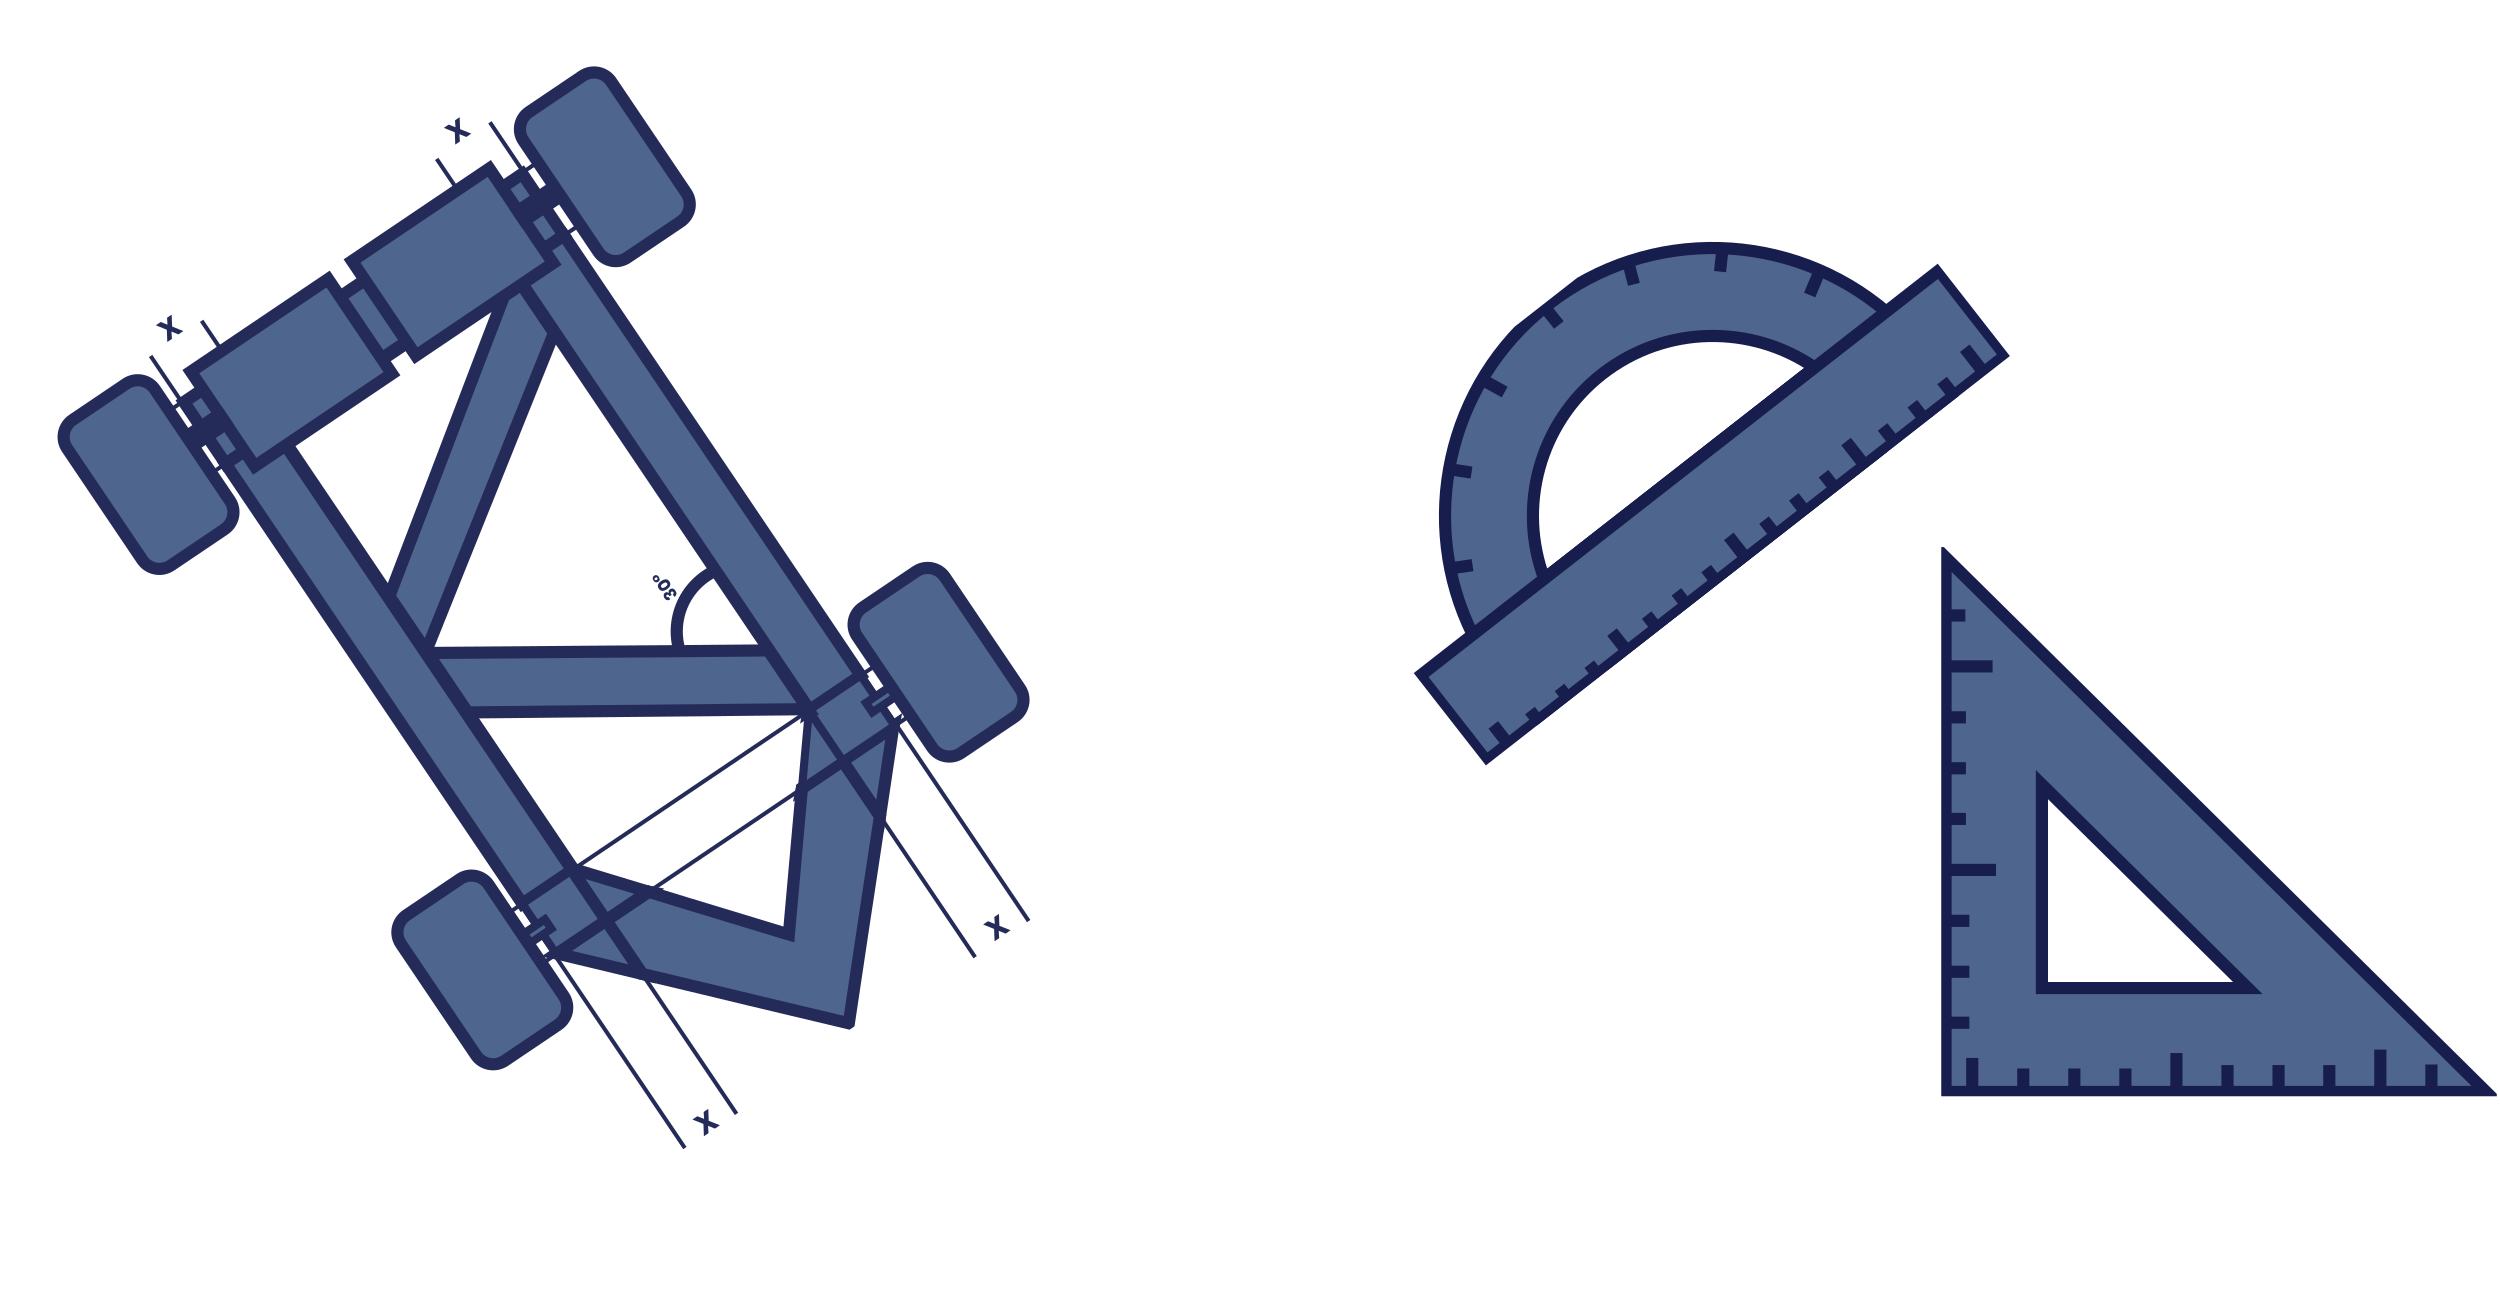 <svg width="616" height="323" viewBox="0 0 616 323" fill="none" xmlns="http://www.w3.org/2000/svg">
<g clip-path="url(#clip0)">
<path d="M174.069 141.845C181.673 136.716 191.985 138.714 197.107 146.308C202.229 153.902 200.79 163.826 193.216 168.935C185.612 174.064 174.729 172.451 169.607 164.857C164.455 157.283 166.465 146.974 174.069 141.845Z" stroke="#252B58" stroke-width="3" stroke-miterlimit="10"/>
<path d="M67.84 105.975L140.97 214.395L141.33 214.151L141.26 214.111L68.353 106.022L126.328 66.917L126.126 66.617L67.82 105.945L67.84 105.975ZM141.26 214.111L134.315 203.816L133.985 204.039L140.97 214.395L141.33 214.151L141.26 214.111ZM141.26 214.111L134.315 203.816L133.985 204.039L140.97 214.395L141.33 214.151L141.26 214.111ZM141.26 214.111L134.315 203.816L133.985 204.039L140.97 214.395L141.33 214.151L141.26 214.111ZM141.26 214.111L134.315 203.816L133.985 204.039L140.97 214.395L141.33 214.151L141.26 214.111ZM141.26 214.111L134.315 203.816L133.985 204.039L140.97 214.395L141.33 214.151L141.26 214.111ZM159.74 219.727L137.199 234.931L137.3 234.95L159.841 219.746L159.74 219.727ZM141.26 214.111L134.315 203.816L133.985 204.039L140.97 214.395L141.33 214.151L141.26 214.111ZM141.26 214.111L134.315 203.816L133.985 204.039L140.97 214.395L141.33 214.151L141.26 214.111ZM141.26 214.111L134.315 203.816L133.985 204.039L140.97 214.395L141.33 214.151L141.26 214.111ZM141.26 214.111L134.315 203.816L133.985 204.039L140.97 214.395L141.33 214.151L141.26 214.111ZM141.26 214.111L134.315 203.816L133.985 204.039L140.97 214.395L141.33 214.151L141.26 214.111ZM197.609 194.184L197.589 194.284L220.1 179.101L220.12 179L197.609 194.184ZM141.26 214.111L134.315 203.816L133.985 204.039L140.97 214.395L141.33 214.151L141.26 214.111Z" stroke="#252B58" stroke-width="3" stroke-miterlimit="10"/>
<path d="M207.658 187.493L216.829 201.091L214.619 215.771L212.855 227.355L209.165 252.029L209.045 252.111L184.976 246.378L173.384 243.584L158.22 239.968L149.352 226.821L159.841 219.746L168.88 222.515L193.52 230.002L194.386 230.248L194.452 229.374L196.759 203.492L197.59 194.284L207.658 187.493Z" fill="#4E668D" stroke="#252B58" stroke-width="3" stroke-miterlimit="10"/>
<path d="M95.928 146.905L95.879 147.026" stroke="#252B58" stroke-width="3" stroke-miterlimit="10"/>
<path d="M126.559 66.805L126.45 67.097" stroke="#252B58" stroke-width="3" stroke-miterlimit="10"/>
<path d="M105.019 160.382L104.969 160.503" stroke="#252B58" stroke-width="3" stroke-miterlimit="10"/>
<path d="M136.512 82.016L136.621 81.724L136.641 81.623" stroke="#252B58" stroke-width="3" stroke-miterlimit="10"/>
<path d="M189.556 160.267L189.294 160.268" stroke="#252B58" stroke-width="3" stroke-miterlimit="10"/>
<path d="M105.363 160.892L105.283 160.903" stroke="#252B58" stroke-width="3" stroke-miterlimit="10"/>
<path d="M115.243 175.54L115.193 175.53" stroke="#252B58" stroke-width="3" stroke-miterlimit="10"/>
<path d="M177.505 174.946L177.164 174.958" stroke="#252B58" stroke-width="3" stroke-miterlimit="10"/>
<path d="M199.365 174.745L199.053 174.736" stroke="#252B58" stroke-width="3" stroke-miterlimit="10"/>
<path d="M115.902 51.459L126.146 66.647L138.949 58.011L128.705 42.823L115.902 51.459Z" fill="#4E668D" stroke="#252B58" stroke-width="3" stroke-miterlimit="10"/>
<path d="M138.949 58.011L212.079 166.431L199.306 175.046L199.365 174.744L126.559 66.805L126.349 66.947L126.146 66.647L138.949 58.011Z" fill="#4E668D" stroke="#252B58" stroke-width="3" stroke-miterlimit="10"/>
<path d="M220.101 179.101L216.829 201.091L207.658 187.493L220.101 179.101Z" fill="#4E668D" stroke="#252B58" stroke-width="3" stroke-miterlimit="10"/>
<path d="M212.079 166.431L220.218 178.497L220.12 179L207.617 187.433L199.316 175.127L199.306 175.046L212.079 166.431Z" fill="#4E668D" stroke="#252B58" stroke-width="2" stroke-miterlimit="10"/>
<path d="M120.714 30.133L128.893 42.259L128.954 42.349L139.34 57.748L144.22 64.982L159.546 87.704L174.852 110.397L190.179 133.119L205.505 155.841L212.47 166.167L220.811 178.534L220.852 178.594L236.138 201.256L251.444 223.949L253.469 226.95" stroke="#252B58" stroke-miterlimit="10"/>
<path d="M55.578 114.246L128.707 222.666L140.97 214.395L67.84 105.975L55.578 114.246Z" fill="#4E668D" stroke="#252B58" stroke-width="3" stroke-miterlimit="10"/>
<path d="M140.97 214.395L149.311 226.761L137.199 234.931L136.948 234.882L128.707 222.666L140.97 214.395Z" fill="#4E668D" stroke="#252B58" stroke-width="2" stroke-miterlimit="10"/>
<path d="M149.352 226.821L158.22 239.968L137.3 234.95L149.352 226.821Z" fill="#4E668D" stroke="#252B58" stroke-width="3" stroke-miterlimit="10"/>
<path d="M37.107 87.705L44.74 99.021L44.801 99.111L55.187 114.51L60.066 121.744L75.393 144.466L90.699 167.159L106.025 189.881L121.352 212.603L128.317 222.929L136.658 235.296L136.699 235.356L151.985 258.018L167.291 280.711L168.749 282.872" stroke="#252B58" stroke-miterlimit="10"/>
<path d="M45.333 99.058L55.578 114.246L67.84 105.975L57.595 90.787L45.333 99.058Z" fill="#4E668D" stroke="#252B58" stroke-width="3" stroke-miterlimit="10"/>
<path d="M57.595 90.787L67.84 105.975L126.116 66.668L115.871 51.479L57.595 90.787Z" fill="#4E668D" stroke="#252B58" stroke-width="3" stroke-miterlimit="10"/>
<path d="M141.757 33.713L128.954 42.349L128.864 42.41L115.76 51.249L100.853 61.304L72.872 80.177L57.454 90.577L44.891 99.051L44.801 99.112L32.929 107.119" stroke="#252B58" stroke-miterlimit="10"/>
<path d="M138.949 58.011L139.25 57.809L139.34 57.748L151.843 49.315" stroke="#252B58" stroke-miterlimit="10"/>
<path d="M55.578 114.246L55.277 114.449L55.187 114.51L42.534 123.044" stroke="#252B58" stroke-miterlimit="10"/>
<path d="M240.275 235.85L238.25 232.848L222.944 210.156L216.829 201.091" stroke="#252B58" stroke-miterlimit="10"/>
<path d="M199.316 175.127L199.276 175.066L199.053 174.736" stroke="#252B58" stroke-miterlimit="10"/>
<path d="M126.45 67.097L126.349 66.948" stroke="#252B58" stroke-miterlimit="10"/>
<path d="M126.45 67.097L136.512 82.016L128.408 102.156L124.803 111.139L113.202 139.97L106.598 156.435L105.019 160.382L95.928 146.905L103.869 126.132L104.336 124.944L118.588 87.598L121.348 80.409L126.45 67.097Z" fill="#4E668D" stroke="#252B58" stroke-width="3" stroke-miterlimit="10"/>
<path d="M189.294 160.268L176.985 142.018L161.658 119.296L146.352 96.604L136.512 82.016" stroke="#252B58" stroke-miterlimit="10"/>
<path d="M199.316 175.127L207.617 187.433L197.609 194.184L199.316 175.127Z" fill="#4E668D" stroke="#252B58" stroke-width="2" stroke-miterlimit="10"/>
<path d="M207.658 187.493L207.617 187.433" stroke="#252B58" stroke-miterlimit="10"/>
<path d="M115.901 51.459L115.76 51.249L115.699 51.159L107.601 39.152" stroke="#252B58" stroke-miterlimit="10"/>
<path d="M159.74 219.727L149.311 226.761L140.97 214.394L141.33 214.151L159.74 219.727Z" fill="#4E668D" stroke="#252B58" stroke-width="3" stroke-miterlimit="10"/>
<path d="M181.483 274.457L179.944 272.176L164.638 249.484L158.22 239.968" stroke="#252B58" stroke-miterlimit="10"/>
<path d="M149.352 226.821L149.311 226.761" stroke="#252B58" stroke-miterlimit="10"/>
<path d="M57.595 90.787L57.454 90.577L57.393 90.487L49.679 79.051" stroke="#252B58" stroke-miterlimit="10"/>
<path d="M220.101 179.101L220.762 178.655L220.852 178.594L233.174 170.282" stroke="#252B58" stroke-miterlimit="10"/>
<path d="M197.59 194.285L192.751 197.548L164.77 216.422L159.841 219.746" stroke="#252B58" stroke-miterlimit="10"/>
<path d="M137.3 234.95L136.789 235.295L136.699 235.356L126.45 242.269" stroke="#252B58" stroke-miterlimit="10"/>
<path d="M224.792 157.855L212.47 166.167L212.38 166.228L212.079 166.431" stroke="#252B58" stroke-miterlimit="10"/>
<path d="M118.008 229.882L128.317 222.929L128.407 222.868L128.707 222.666" stroke="#252B58" stroke-miterlimit="10"/>
<path d="M177.505 174.946L199.053 174.736L189.294 160.268L167.726 160.448L149.485 160.567L127.213 160.741L105.363 160.892L115.243 175.54L127.455 175.427L137.053 175.329L177.164 174.958L177.505 174.946Z" fill="#4E668D" stroke="#252B58" stroke-width="3" stroke-miterlimit="10"/>
<path d="M141.33 214.151L156.388 203.995L184.369 185.122L199.276 175.067L199.306 175.046" stroke="#252B58" stroke-miterlimit="10"/>
<path d="M43.986 82.41L42.244 81.707L42.363 83.505L41.221 84.275L41.106 81.252L38.397 80.153L39.599 79.342L41.271 80.005L41.162 78.288L42.304 77.517L42.409 80.46L45.168 81.569L43.966 82.38L43.986 82.41Z" fill="#252B58"/>
<path d="M247.825 230.058L246.083 229.355L246.202 231.153L245.06 231.923L244.945 228.9L242.236 227.801L243.438 226.99L245.11 227.653L245.001 225.936L246.143 225.166L246.248 228.109L249.007 229.217L247.805 230.028L247.825 230.058Z" fill="#252B58"/>
<path d="M176.203 278.106L174.461 277.403L174.58 279.2L173.438 279.971L173.323 276.947L170.614 275.849L171.817 275.038L173.488 275.701L173.379 273.984L174.521 273.213L174.626 276.156L177.385 277.265L176.183 278.076L176.203 278.106Z" fill="#252B58"/>
<path d="M114.942 33.764L113.2 33.061L113.319 34.858L112.177 35.629L112.062 32.606L109.353 31.507L110.555 30.696L112.227 31.359L112.118 29.642L113.26 28.871L113.365 31.814L116.124 32.923L114.922 33.734L114.942 33.764Z" fill="#252B58"/>
<path d="M96.572 92.085L80.841 68.763L47.029 91.569L62.76 114.892L96.572 92.085Z" fill="#4E668D" stroke="#252B58" stroke-width="3" stroke-miterlimit="10"/>
<path d="M55.702 104.411L54.102 102.039L40.247 111.385L41.847 113.756L55.702 104.411Z" fill="#4E668D" stroke="#252B58" stroke-width="3" stroke-miterlimit="10"/>
<path d="M86.746 64.312L102.477 87.635L136.289 64.828L120.557 41.506L86.746 64.312Z" fill="#4E668D" stroke="#252B58" stroke-width="3" stroke-miterlimit="10"/>
<path d="M127.623 51.981L129.223 54.353L143.078 45.007L141.478 42.636L127.623 51.981Z" fill="#4E668D" stroke="#252B58" stroke-width="3" stroke-miterlimit="10"/>
<path d="M167.698 54.604L154.565 63.463C152.22 65.044 149.051 64.43 147.472 62.089L128.987 34.684C127.408 32.343 128.026 29.175 130.37 27.593L143.504 18.735C145.848 17.153 149.017 17.767 150.597 20.108L169.081 47.513C170.661 49.855 170.043 53.023 167.698 54.604Z" fill="#4E668D" stroke="#252B58" stroke-width="3" stroke-miterlimit="10"/>
<path d="M55.264 130.442L42.13 139.301C39.786 140.882 36.617 140.269 35.037 137.927L16.552 110.522C14.973 108.181 15.591 105.013 17.936 103.432L31.069 94.573C33.414 92.991 36.583 93.605 38.162 95.947L56.647 123.352C58.226 125.693 57.608 128.861 55.264 130.442Z" fill="#4E668D" stroke="#252B58" stroke-width="3" stroke-miterlimit="10"/>
<path d="M134.271 226.515L123.001 234.117L124.58 236.458L135.85 228.856L134.271 226.515Z" fill="#4E668D" stroke="#252B58" stroke-width="2" stroke-miterlimit="10"/>
<path d="M224.643 165.573L213.372 173.175L214.951 175.516L226.222 167.914L224.643 165.573Z" fill="#4E668D" stroke="#252B58" stroke-width="2" stroke-miterlimit="10"/>
<path d="M249.91 176.682L236.776 185.54C234.431 187.122 231.262 186.508 229.683 184.167L211.198 156.762C209.619 154.42 210.237 151.252 212.581 149.671L225.715 140.812C228.06 139.231 231.228 139.845 232.808 142.186L251.293 169.591C252.902 171.912 252.284 175.08 249.91 176.682Z" fill="#4E668D" stroke="#252B58" stroke-width="3" stroke-miterlimit="10"/>
<path d="M137.505 252.499L124.371 261.358C122.027 262.94 118.858 262.326 117.279 259.984L98.794 232.58C97.215 230.238 97.832 227.07 100.177 225.489L113.311 216.63C115.655 215.049 118.824 215.663 120.403 218.004L138.888 245.409C140.467 247.75 139.849 250.918 137.505 252.499Z" fill="#4E668D" stroke="#252B58" stroke-width="3" stroke-miterlimit="10"/>
<path d="M163.54 146.851C163.519 146.69 163.548 146.539 163.578 146.388C163.658 146.247 163.758 146.136 163.878 146.055C164.058 145.934 164.199 145.882 164.349 145.912C164.5 145.941 164.621 145.99 164.753 146.12L164.783 146.1C164.68 145.689 164.759 145.417 165.09 145.194C165.24 145.093 165.381 145.042 165.541 145.021C165.702 144.999 165.853 145.029 166.014 145.138C166.176 145.248 166.287 145.348 166.408 145.528C166.611 145.828 166.712 146.109 166.663 146.36C166.635 146.641 166.485 146.873 166.184 147.076L165.779 146.476C165.9 146.395 165.97 146.304 165.989 146.203C166.009 146.103 165.978 145.992 165.917 145.902C165.857 145.812 165.786 145.772 165.685 145.753C165.585 145.734 165.505 145.744 165.414 145.805C165.204 145.947 165.215 146.158 165.418 146.458L165.498 146.578L164.988 146.923L164.907 146.802C164.724 146.532 164.533 146.443 164.323 146.585C164.232 146.646 164.193 146.716 164.153 146.787C164.133 146.887 164.174 146.947 164.214 147.008C164.275 147.098 164.345 147.137 164.446 147.157C164.547 147.176 164.657 147.146 164.747 147.085L165.152 147.685C164.882 147.867 164.61 147.919 164.359 147.871C164.107 147.822 163.906 147.652 163.703 147.352C163.632 147.182 163.561 147.011 163.54 146.851Z" fill="#252B58"/>
<path d="M164.306 145.199C163.915 145.462 163.524 145.595 163.212 145.587C162.871 145.599 162.568 145.41 162.325 145.05C162.082 144.69 162.04 144.368 162.159 144.026C162.299 143.714 162.538 143.421 162.929 143.158C163.32 142.894 163.711 142.761 164.053 142.749C164.394 142.737 164.697 142.926 164.94 143.286C165.183 143.646 165.225 143.968 165.106 144.31C164.987 144.652 164.697 144.935 164.306 145.199ZM163.354 143.788C163.114 143.95 162.984 144.081 162.904 144.223C162.824 144.364 162.825 144.494 162.946 144.674C163.048 144.824 163.189 144.904 163.35 144.883C163.51 144.862 163.711 144.77 163.921 144.628C164.162 144.466 164.292 144.335 164.401 144.173C164.481 144.032 164.481 143.902 164.359 143.722C164.258 143.572 164.117 143.492 163.956 143.513C163.765 143.554 163.565 143.646 163.354 143.788Z" fill="#252B58"/>
<path d="M160.835 142.387C160.874 142.185 160.964 141.994 161.174 141.852C161.384 141.71 161.575 141.669 161.797 141.738C161.998 141.777 162.179 141.916 162.341 142.157C162.483 142.367 162.544 142.587 162.525 142.818C162.506 143.05 162.397 143.211 162.186 143.353C161.976 143.495 161.785 143.536 161.564 143.467C161.363 143.428 161.181 143.289 161.019 143.048C160.857 142.808 160.796 142.588 160.835 142.387ZM161.531 142.965C161.632 142.985 161.742 142.954 161.832 142.893C161.922 142.832 161.992 142.741 162.012 142.641C162.032 142.54 162.021 142.46 161.96 142.37C161.92 142.31 161.829 142.24 161.749 142.25C161.668 142.261 161.588 142.272 161.468 142.353C161.348 142.434 161.308 142.504 161.288 142.605C161.269 142.705 161.279 142.786 161.319 142.846C161.39 142.886 161.461 142.925 161.531 142.965Z" fill="#252B58"/>
</g>
<g clip-path="url(#clip1)">
<path d="M464.751 76.799C441.397 56.921 406.513 55.467 381.398 75.088C356.284 94.71 349.256 128.909 362.893 156.378C364.831 160.301 367.195 164.09 370.025 167.713C372.856 171.336 375.928 174.505 379.266 177.334L481.123 97.755C479.186 93.832 476.822 90.043 474.024 86.461C471.225 82.879 468.088 79.628 464.751 76.799ZM380.515 142.611C373.896 124.974 379.143 104.365 394.747 92.174C410.351 79.983 431.618 79.877 447.129 90.566L380.515 142.611Z" fill="#4E668D" stroke="#171D4D" stroke-width="3" stroke-miterlimit="10"/>
<path d="M456.938 99.81C459.8 103.474 461.958 107.424 463.502 111.522L396.887 163.567C393.285 161.078 389.942 157.987 387.111 154.364C384.281 150.741 382.091 146.75 380.515 142.611L447.129 90.566C450.764 93.097 454.075 96.146 456.938 99.81Z" fill="#4E668D" stroke="#171D4D" stroke-width="3" stroke-miterlimit="10"/>
<path d="M477.761 66.634L349.883 166.543L366.256 187.499L494.133 87.59L477.761 66.634Z" fill="#4E668D" stroke="#171D4D" stroke-width="3" stroke-miterlimit="10"/>
<path d="M371.608 183.317L367.941 178.624" stroke="#171D4D" stroke-width="3" stroke-miterlimit="10"/>
<path d="M400.881 160.447L397.214 155.754" stroke="#171D4D" stroke-width="3" stroke-miterlimit="10"/>
<path d="M378.937 177.592L377.554 175.821L376.975 175.08" stroke="#171D4D" stroke-width="3" stroke-miterlimit="10"/>
<path d="M386.224 171.898L384.262 169.387" stroke="#171D4D" stroke-width="3" stroke-miterlimit="10"/>
<path d="M393.552 166.173L391.59 163.661" stroke="#171D4D" stroke-width="3" stroke-miterlimit="10"/>
<path d="M430.195 137.545L425.981 132.151" stroke="#171D4D" stroke-width="3" stroke-miterlimit="10"/>
<path d="M408.209 154.721L405.733 151.551" stroke="#171D4D" stroke-width="3" stroke-miterlimit="10"/>
<path d="M415.538 148.996L413.061 145.826" stroke="#171D4D" stroke-width="3" stroke-miterlimit="10"/>
<path d="M422.866 143.27L420.389 140.1" stroke="#171D4D" stroke-width="3" stroke-miterlimit="10"/>
<path d="M459.467 114.674L454.868 108.787" stroke="#171D4D" stroke-width="3" stroke-miterlimit="10"/>
<path d="M437.523 131.819L434.66 128.155" stroke="#171D4D" stroke-width="3" stroke-miterlimit="10"/>
<path d="M444.852 126.093L441.989 122.429" stroke="#171D4D" stroke-width="3" stroke-miterlimit="10"/>
<path d="M452.18 120.368L449.317 116.703" stroke="#171D4D" stroke-width="3" stroke-miterlimit="10"/>
<path d="M488.781 91.772L484.117 85.802" stroke="#171D4D" stroke-width="3" stroke-miterlimit="10"/>
<path d="M466.796 108.949L463.869 105.202" stroke="#171D4D" stroke-width="3" stroke-miterlimit="10"/>
<path d="M474.124 103.223L471.197 99.476" stroke="#171D4D" stroke-width="3" stroke-miterlimit="10"/>
<path d="M481.453 97.497L480.07 95.727L478.526 93.751" stroke="#171D4D" stroke-width="3" stroke-miterlimit="10"/>
<path d="M362.838 139.25L357.304 140.059" stroke="#171D4D" stroke-width="3" stroke-miterlimit="10"/>
<path d="M362.586 116.439L357.031 115.608" stroke="#171D4D" stroke-width="3" stroke-miterlimit="10"/>
<path d="M384.099 80.072L380.616 75.699" stroke="#171D4D" stroke-width="3" stroke-miterlimit="10"/>
<path d="M370.755 96.598L365.176 93.531" stroke="#171D4D" stroke-width="3" stroke-miterlimit="10"/>
<path d="M448.434 66.606L445.899 72.697" stroke="#171D4D" stroke-width="3" stroke-miterlimit="10"/>
<path d="M424.424 61.164L423.827 66.935" stroke="#171D4D" stroke-width="3" stroke-miterlimit="10"/>
<path d="M401.162 64.487L402.599 70.061" stroke="#171D4D" stroke-width="3" stroke-miterlimit="10"/>
</g>
<g clip-path="url(#clip2)">
<path d="M479.385 137.336V269.059H612.597L479.385 137.336ZM503.13 193.325L553.871 243.461H503.13V193.325Z" fill="#4E668D" stroke="#171D4D" stroke-width="3" stroke-miterlimit="10"/>
<path d="M485.957 269.059V260.667" stroke="#171D4D" stroke-width="3" stroke-miterlimit="10"/>
<path d="M536.274 269.059V259.469" stroke="#171D4D" stroke-width="3" stroke-miterlimit="10"/>
<path d="M498.536 269.059V263.276" stroke="#171D4D" stroke-width="3" stroke-miterlimit="10"/>
<path d="M511.115 269.059V263.276" stroke="#171D4D" stroke-width="3" stroke-miterlimit="10"/>
<path d="M523.695 269.059V263.276" stroke="#171D4D" stroke-width="3" stroke-miterlimit="10"/>
<path d="M586.52 269.059V258.622" stroke="#171D4D" stroke-width="3" stroke-miterlimit="10"/>
<path d="M548.853 269.059V262.43" stroke="#171D4D" stroke-width="3" stroke-miterlimit="10"/>
<path d="M561.432 269.059V262.43" stroke="#171D4D" stroke-width="3" stroke-miterlimit="10"/>
<path d="M573.941 269.059V262.43" stroke="#171D4D" stroke-width="3" stroke-miterlimit="10"/>
<path d="M599.099 269.059V262.289" stroke="#171D4D" stroke-width="3" stroke-miterlimit="10"/>
<path d="M491.823 214.339H479.385" stroke="#171D4D" stroke-width="3" stroke-miterlimit="10"/>
<path d="M485.25 251.994H479.385" stroke="#171D4D" stroke-width="3" stroke-miterlimit="10"/>
<path d="M485.25 239.442H479.385" stroke="#171D4D" stroke-width="3" stroke-miterlimit="10"/>
<path d="M485.25 226.89H479.385" stroke="#171D4D" stroke-width="3" stroke-miterlimit="10"/>
<path d="M490.975 164.202H479.385" stroke="#171D4D" stroke-width="3" stroke-miterlimit="10"/>
<path d="M484.402 201.787H479.385" stroke="#171D4D" stroke-width="3" stroke-miterlimit="10"/>
<path d="M484.402 189.305H479.385" stroke="#171D4D" stroke-width="3" stroke-miterlimit="10"/>
<path d="M484.402 176.754H479.385" stroke="#171D4D" stroke-width="3" stroke-miterlimit="10"/>
<path d="M484.261 151.65H479.385" stroke="#171D4D" stroke-width="3" stroke-miterlimit="10"/>
</g>
<defs>
<clipPath id="clip0">
<rect width="275.023" height="169.879" fill="white" transform="translate(154.579 323) rotate(-124)"/>
</clipPath>
<clipPath id="clip1">
<rect width="163.846" height="80.826" fill="white" transform="translate(316.359 124.907) rotate(-38)"/>
</clipPath>
<clipPath id="clip2">
<rect width="136.887" height="135.319" fill="white" transform="translate(478.325 134.797)"/>
</clipPath>
</defs>
</svg>
